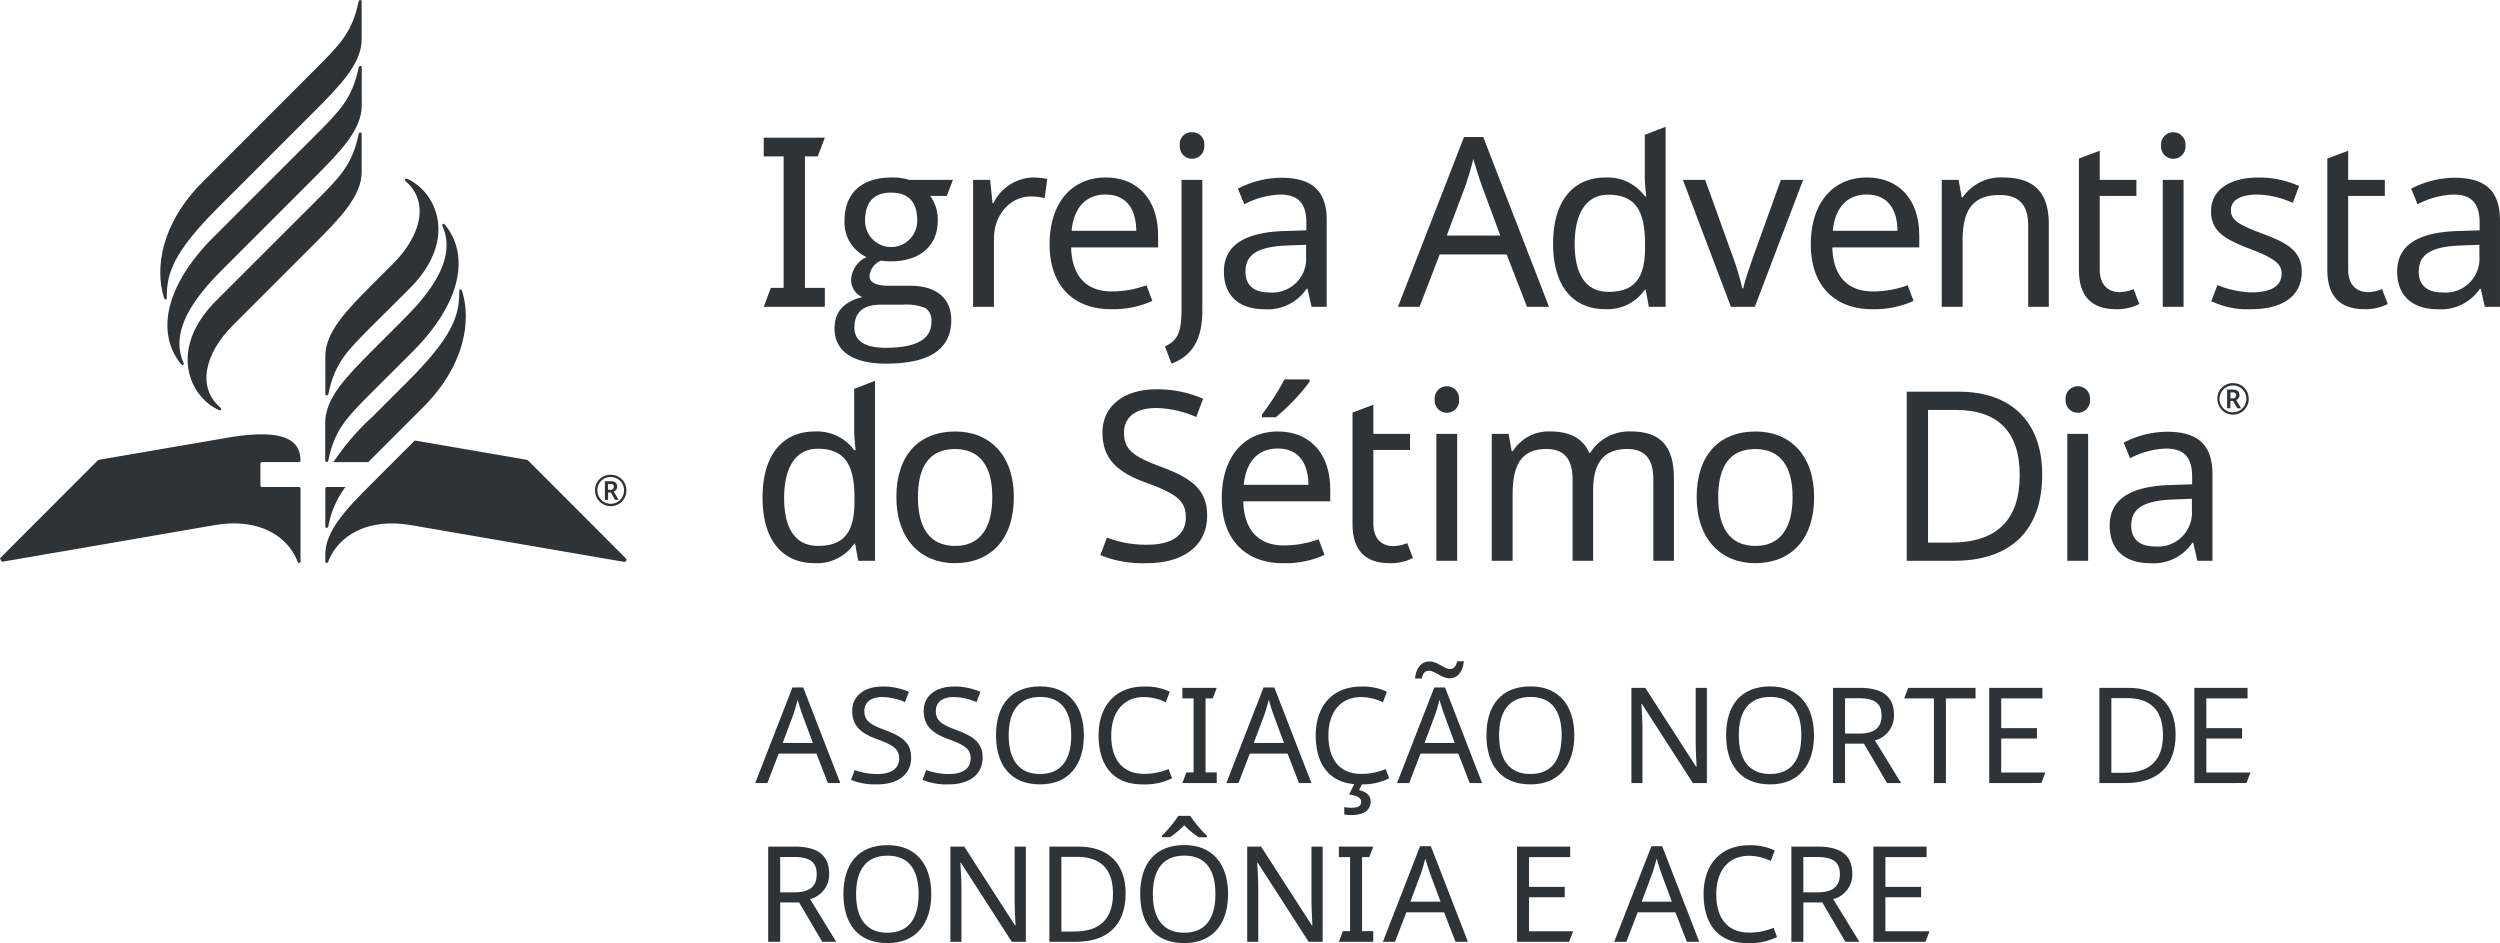 <svg xmlns="http://www.w3.org/2000/svg" width="231.791" height="87.443" viewBox="0 0 231.791 87.443">
  <g id="Grupo_79" data-name="Grupo 79" transform="translate(-380.871 -320.931)">
    <path id="Caminho_5851" data-name="Caminho 5851" d="M739.3,648.138h-3.5l-1.051,2.732h-1.125l3.449-8.863h1l3.437,8.863h-1.15Zm-1.323-3.659c-.074-.2-.334-1.014-.42-1.323-.124.507-.285,1.038-.383,1.323l-1,2.67h2.794Z" transform="translate(-282.732 -257.337)" fill="#303336"/>
    <path id="Caminho_5852" data-name="Caminho 5852" d="M780.762,650.643a5.882,5.882,0,0,1-2.423-.42l.346-.915a5.7,5.7,0,0,0,2.126.371c1.31,0,1.99-.544,1.99-1.422s-.482-1.236-2.077-1.817c-1.508-.544-2.275-1.248-2.275-2.621,0-1.4,1.15-2.25,2.819-2.25a5.924,5.924,0,0,1,2.435.495l-.359.952a5.455,5.455,0,0,0-2.1-.47c-1.1,0-1.669.519-1.669,1.286,0,.89.495,1.248,1.928,1.78,1.558.581,2.411,1.162,2.411,2.546,0,1.57-1.224,2.485-3.152,2.485" transform="translate(-318.565 -256.987)" fill="#303336"/>
    <path id="Caminho_5853" data-name="Caminho 5853" d="M814.149,650.643a5.883,5.883,0,0,1-2.423-.42l.346-.915a5.7,5.7,0,0,0,2.126.371c1.31,0,1.99-.544,1.99-1.422s-.482-1.236-2.077-1.817c-1.508-.544-2.274-1.248-2.274-2.621,0-1.4,1.149-2.25,2.818-2.25a5.924,5.924,0,0,1,2.435.495l-.359.952a5.456,5.456,0,0,0-2.1-.47c-1.1,0-1.669.519-1.669,1.286,0,.89.494,1.248,1.928,1.78,1.558.581,2.411,1.162,2.411,2.546,0,1.57-1.224,2.485-3.152,2.485" transform="translate(-345.324 -256.987)" fill="#303336"/>
    <path id="Caminho_5854" data-name="Caminho 5854" d="M850.14,650.593c-2.756,0-4.079-1.83-4.079-4.561,0-2.707,1.323-4.524,4.092-4.524,2.646,0,4.055,1.792,4.055,4.537s-1.409,4.549-4.067,4.549m0-.964c2,0,2.893-1.36,2.893-3.585s-.89-3.56-2.88-3.56-2.917,1.335-2.917,3.56.915,3.585,2.9,3.585" transform="translate(-372.843 -256.937)" fill="#303336"/>
    <path id="Caminho_5855" data-name="Caminho 5855" d="M895.138,646.106c0,2.188,1.014,3.56,3.041,3.56a5.917,5.917,0,0,0,2.275-.445l.322.853a5.674,5.674,0,0,1-2.757.569c-2.707,0-4.055-1.768-4.055-4.549,0-2.67,1.508-4.525,4.24-4.525a5.234,5.234,0,0,1,2.361.482l-.371.977a4.776,4.776,0,0,0-2-.482c-1.891,0-3.053,1.348-3.053,3.56" transform="translate(-411.237 -256.987)" fill="#303336"/>
    <path id="Caminho_5856" data-name="Caminho 5856" d="M933.1,651.019l.371-.989h.668v-6.861H933.1v-.976h3.189l-.371.976h-.668v6.861h1.038v.989Z" transform="translate(-442.604 -257.487)" fill="#303336"/>
    <path id="Caminho_5857" data-name="Caminho 5857" d="M959.326,648.138h-3.5l-1.051,2.732h-1.125l3.449-8.863h1l3.437,8.863h-1.15ZM958,644.478c-.074-.2-.334-1.014-.42-1.323-.124.507-.284,1.038-.383,1.323l-1,2.67h2.794Z" transform="translate(-459.076 -257.337)" fill="#303336"/>
    <path id="Caminho_5858" data-name="Caminho 5858" d="M1000.482,652.238c0,.791-.618,1.249-1.83,1.249a2.647,2.647,0,0,1-.618-.062v-.68a3.185,3.185,0,0,0,.655.062c.593,0,.915-.136.915-.544,0-.433-.495-.594-1.125-.68l.482-.964c-2.386-.2-3.573-1.916-3.573-4.524,0-2.67,1.508-4.524,4.24-4.524a5.232,5.232,0,0,1,2.361.482l-.371.977a4.775,4.775,0,0,0-2-.482c-1.891,0-3.053,1.348-3.053,3.56,0,2.188,1.014,3.56,3.041,3.56a5.919,5.919,0,0,0,2.275-.445l.321.853a5.54,5.54,0,0,1-2.534.569l-.26.532c.593.136,1.075.433,1.075,1.063" transform="translate(-492.528 -256.987)" fill="#303336"/>
    <path id="Caminho_5859" data-name="Caminho 5859" d="M1039.06,638.355h-3.5l-1.051,2.732h-1.125l3.449-8.863h1l3.437,8.863h-1.15Zm-2.658-8.542c.73,0,1.36.7,1.879.7.383,0,.556-.235.68-.717h.618c-.1.964-.568,1.582-1.347,1.582-.693,0-1.335-.7-1.879-.7-.4,0-.569.235-.68.717h-.63c.1-.977.581-1.582,1.359-1.582m1.335,4.883c-.074-.2-.334-1.013-.42-1.323-.124.507-.285,1.038-.383,1.323l-1,2.67h2.794Z" transform="translate(-522.982 -247.555)" fill="#303336"/>
    <path id="Caminho_5860" data-name="Caminho 5860" d="M1079.2,650.593c-2.757,0-4.079-1.83-4.079-4.561,0-2.707,1.323-4.524,4.092-4.524,2.646,0,4.055,1.792,4.055,4.537s-1.409,4.549-4.067,4.549m0-.964c2,0,2.893-1.36,2.893-3.585s-.89-3.56-2.881-3.56-2.917,1.335-2.917,3.56.915,3.585,2.9,3.585" transform="translate(-556.433 -256.937)" fill="#303336"/>
    <path id="Caminho_5861" data-name="Caminho 5861" d="M1148.517,651.019l-4.722-7.331h-.049c.037.581.1,1.5.1,2.4v4.932h-1.026v-8.826h1.286l4.71,7.306h.049c-.025-.4-.086-1.521-.086-2.324v-4.982h1.038v8.826Z" transform="translate(-610.69 -257.487)" fill="#303336"/>
    <path id="Caminho_5862" data-name="Caminho 5862" d="M1191.133,650.593c-2.757,0-4.079-1.83-4.079-4.561,0-2.707,1.323-4.524,4.092-4.524,2.646,0,4.055,1.792,4.055,4.537s-1.409,4.549-4.067,4.549m0-.964c2,0,2.893-1.36,2.893-3.585s-.89-3.56-2.88-3.56-2.917,1.335-2.917,3.56.915,3.585,2.9,3.585" transform="translate(-646.144 -256.937)" fill="#303336"/>
    <path id="Caminho_5863" data-name="Caminho 5863" d="M1242.65,644.7a2.358,2.358,0,0,1-1.768,2.361l2.423,3.956h-1.3l-2.139-3.647h-1.755v3.647H1237v-8.826h2.435c2.188,0,3.214.828,3.214,2.509m-4.537-1.545v3.276h1.323c1.434,0,2.064-.569,2.064-1.681,0-1.15-.68-1.595-2.126-1.595Z" transform="translate(-686.176 -257.486)" fill="#303336"/>
    <path id="Caminho_5864" data-name="Caminho 5864" d="M1272.982,651.019v-7.85h-2.757l.371-.976h6.243v.976h-2.745v7.85Z" transform="translate(-712.805 -257.487)" fill="#303336"/>
    <path id="Caminho_5865" data-name="Caminho 5865" d="M1309.939,651.019v-8.826h4.932v.976h-3.82v2.757h3.313v.964h-3.313v3.152h4.092l-.371.976Z" transform="translate(-744.635 -257.487)" fill="#303336"/>
    <path id="Caminho_5866" data-name="Caminho 5866" d="M1363.841,651.018h-2.46v-8.826h2.719c2.658,0,4.351,1.5,4.351,4.327,0,2.979-1.706,4.5-4.611,4.5m.1-7.875h-1.446v6.923h1.2c2.386,0,3.585-1.187,3.585-3.511,0-2.349-1.211-3.412-3.338-3.412" transform="translate(-785.865 -257.486)" fill="#303336"/>
    <path id="Caminho_5867" data-name="Caminho 5867" d="M1405.747,651.019v-8.826h4.932v.976h-3.82v2.757h3.313v.964h-3.313v3.152h4.092l-.371.976Z" transform="translate(-821.424 -257.487)" fill="#303336"/>
    <path id="Caminho_5868" data-name="Caminho 5868" d="M745.321,718.842a2.358,2.358,0,0,1-1.768,2.361l2.423,3.956h-1.3l-2.139-3.647h-1.755v3.647h-1.113v-8.826h2.435c2.188,0,3.214.828,3.214,2.509m-4.537-1.545v3.276h1.323c1.434,0,2.064-.569,2.064-1.681,0-1.15-.68-1.595-2.126-1.595Z" transform="translate(-287.574 -316.909)" fill="#303336"/>
    <path id="Caminho_5869" data-name="Caminho 5869" d="M778.869,724.734c-2.757,0-4.079-1.83-4.079-4.561,0-2.707,1.323-4.525,4.092-4.525,2.646,0,4.055,1.792,4.055,4.537s-1.409,4.549-4.067,4.549m0-.964c2,0,2.893-1.36,2.893-3.585s-.89-3.56-2.88-3.56-2.917,1.335-2.917,3.56.915,3.585,2.9,3.585" transform="translate(-315.721 -316.36)" fill="#303336"/>
    <path id="Caminho_5870" data-name="Caminho 5870" d="M830.435,725.16l-4.722-7.331h-.049c.037.581.1,1.5.1,2.4v4.932h-1.026v-8.826h1.286l4.71,7.306h.049c-.025-.4-.087-1.521-.087-2.324v-4.982h1.039v8.826Z" transform="translate(-355.752 -316.91)" fill="#303336"/>
    <path id="Caminho_5871" data-name="Caminho 5871" d="M873.437,725.159h-2.46v-8.826h2.72c2.658,0,4.351,1.5,4.351,4.327,0,2.979-1.706,4.5-4.611,4.5m.1-7.875h-1.446v6.923h1.2c2.386,0,3.585-1.187,3.585-3.511,0-2.349-1.211-3.412-3.338-3.412" transform="translate(-392.813 -316.909)" fill="#303336"/>
    <path id="Caminho_5872" data-name="Caminho 5872" d="M917.5,713.8c-2.757,0-4.079-1.829-4.079-4.561,0-2.707,1.323-4.524,4.092-4.524,2.645,0,4.055,1.792,4.055,4.537s-1.409,4.549-4.067,4.549m0-.964c2,0,2.893-1.36,2.893-3.585s-.89-3.56-2.88-3.56-2.917,1.335-2.917,3.56.915,3.585,2.905,3.585m2.114-8.987v.136h-.766a7.548,7.548,0,0,1-1.347-1.113,8.011,8.011,0,0,1-1.323,1.113h-.742v-.136a12.548,12.548,0,0,0,1.52-1.842h1.112a10.287,10.287,0,0,0,1.545,1.842" transform="translate(-426.835 -305.43)" fill="#303336"/>
    <path id="Caminho_5873" data-name="Caminho 5873" d="M969.07,725.16l-4.722-7.331H964.3c.037.581.1,1.5.1,2.4v4.932h-1.026v-8.826h1.286l4.71,7.306h.049c-.025-.4-.087-1.521-.087-2.324v-4.982h1.039v8.826Z" transform="translate(-466.866 -316.91)" fill="#303336"/>
    <path id="Caminho_5874" data-name="Caminho 5874" d="M1006.2,725.16l.371-.989h.668V717.31H1006.2v-.977h3.189l-.371.977h-.668v6.861h1.038v.989Z" transform="translate(-501.193 -316.91)" fill="#303336"/>
    <path id="Caminho_5875" data-name="Caminho 5875" d="M1032.426,722.279h-3.5l-1.051,2.732h-1.125l3.449-8.863h1l3.437,8.863h-1.15Zm-1.323-3.659c-.074-.2-.334-1.014-.42-1.323-.124.507-.285,1.038-.383,1.323l-1,2.67h2.794Z" transform="translate(-517.664 -316.76)" fill="#303336"/>
    <path id="Caminho_5876" data-name="Caminho 5876" d="M1089.4,725.16v-8.826h4.932v.977h-3.82v2.756h3.313v.964h-3.313v3.152h4.092l-.371.976Z" transform="translate(-567.877 -316.91)" fill="#303336"/>
    <path id="Caminho_5877" data-name="Caminho 5877" d="M1140.477,722.279h-3.5l-1.051,2.732H1134.8l3.449-8.863h1l3.437,8.863h-1.15Zm-1.323-3.659c-.074-.2-.334-1.014-.42-1.323-.124.507-.284,1.038-.383,1.323l-1,2.67h2.794Z" transform="translate(-604.266 -316.76)" fill="#303336"/>
    <path id="Caminho_5878" data-name="Caminho 5878" d="M1177.715,720.247c0,2.188,1.013,3.56,3.041,3.56a5.917,5.917,0,0,0,2.275-.445l.321.853a5.674,5.674,0,0,1-2.757.569c-2.707,0-4.055-1.768-4.055-4.549,0-2.67,1.508-4.525,4.24-4.525a5.233,5.233,0,0,1,2.361.482l-.371.977a4.777,4.777,0,0,0-2-.482c-1.891,0-3.053,1.347-3.053,3.56" transform="translate(-637.718 -316.41)" fill="#303336"/>
    <path id="Caminho_5879" data-name="Caminho 5879" d="M1223.188,718.842a2.358,2.358,0,0,1-1.768,2.361l2.423,3.956h-1.3l-2.139-3.647h-1.755v3.647h-1.113v-8.826h2.435c2.188,0,3.214.828,3.214,2.509m-4.537-1.545v3.276h1.323c1.434,0,2.064-.569,2.064-1.681,0-1.15-.68-1.595-2.126-1.595Z" transform="translate(-670.577 -316.909)" fill="#303336"/>
    <path id="Caminho_5880" data-name="Caminho 5880" d="M1255.844,725.16v-8.826h4.932v.977h-3.82v2.756h3.313v.964h-3.313v3.152h4.092l-.371.976Z" transform="translate(-701.279 -316.91)" fill="#303336"/>
    <path id="Caminho_5881" data-name="Caminho 5881" d="M737.571,400.925l.659-1.757h1.186V386.979h-1.845v-1.735h5.666l-.659,1.735h-1.186v12.188h1.845v1.757Z" transform="translate(-285.89 -51.546)" fill="#303336"/>
    <path id="Caminho_5882" data-name="Caminho 5882" d="M770.645,417.819q0-2.273,2.569-2.9a1.728,1.728,0,0,1-1.032-1.647,2.448,2.448,0,0,1,1.428-2.064,3.522,3.522,0,0,1-2.042-3.316c0-2.745,1.713-4.063,4.392-4.063a5.051,5.051,0,0,1,1.6.22h4.063l-.571,1.493h-1.537a3.72,3.72,0,0,1,.7,2.284c0,2.438-1.779,3.777-4.326,3.777a4.96,4.96,0,0,1-.923-.066,1.689,1.689,0,0,0-1.076,1.427c0,.593.593.9,1.735.9h2c2.372,0,3.843,1.076,3.843,3.184,0,2.7-2.02,4.041-6.061,4.041-2.745,0-4.765-.945-4.765-3.272m8.982-.593a1.377,1.377,0,0,0-.527-1.274,4.653,4.653,0,0,0-2.13-.329h-2.02c-1.647,0-2.46.7-2.46,2.13,0,1.23.966,1.867,2.9,1.867,2.833,0,4.238-.79,4.238-2.394m-1.318-9.421c0-1.713-.812-2.57-2.415-2.57s-2.416.879-2.416,2.591a2.416,2.416,0,1,0,4.831-.022" transform="translate(-312.398 -66.442)" fill="#303336"/>
    <path id="Caminho_5883" data-name="Caminho 5883" d="M842.229,403.962l-.241,1.779a6.117,6.117,0,0,0-1.274-.154c-1.823,0-3.426,1.581-3.426,3.953v6.281h-1.933V404.05h1.581l.22,2.152h.088a4.225,4.225,0,0,1,3.6-2.372,7.015,7.015,0,0,1,1.383.132" transform="translate(-364.263 -66.442)" fill="#303336"/>
    <path id="Caminho_5884" data-name="Caminho 5884" d="M881.143,409.145v1.163h-8.06c.066,2.657,1.406,4.085,3.755,4.085a9.376,9.376,0,0,0,3.228-.571l.549,1.45a8.8,8.8,0,0,1-3.865.768c-3.36,0-5.665-2.086-5.665-6.017,0-3.866,2.086-6.193,5.2-6.193,3.009,0,4.854,2.108,4.854,5.315m-8.016-.373h6c-.022-2-.9-3.36-2.855-3.36-1.845,0-2.943,1.252-3.141,3.36" transform="translate(-392.9 -66.442)" fill="#303336"/>
    <path id="Caminho_5885" data-name="Caminho 5885" d="M924.952,402.553c1.252-.571,1.537-1.405,1.537-3.492V387.114h1.932v12.056c0,2.306-.615,4.129-2.855,4.985Zm2.525-19.853a1.093,1.093,0,0,1,1.12,1.23,1.135,1.135,0,1,1-2.262,0,1.087,1.087,0,0,1,1.142-1.23" transform="translate(-436.073 -49.507)" fill="#303336"/>
    <path id="Caminho_5886" data-name="Caminho 5886" d="M962.028,407.893v8.015h-1.405l-.373-1.669h-.088a4.346,4.346,0,0,1-3.953,1.889c-2.13,0-3.711-1.1-3.711-3.492,0-2.35,1.8-3.646,5.644-3.755l2-.066v-.7c0-1.955-.9-2.614-2.438-2.614a7.752,7.752,0,0,0-3.316.9l-.593-1.449a8.817,8.817,0,0,1,4.019-1.01c2.855,0,4.216,1.208,4.216,3.953m-3.646,2.328c-2.942.11-3.887.944-3.887,2.438,0,1.318.879,1.91,2.152,1.91a3.143,3.143,0,0,0,3.47-3.36v-1.054Z" transform="translate(-458.15 -66.53)" fill="#303336"/>
    <path id="Caminho_5887" data-name="Caminho 5887" d="M1043.879,395.805h-6.215l-1.867,4.853h-2l6.127-15.746h1.779l6.1,15.746h-2.042Zm-2.35-6.5c-.132-.352-.593-1.8-.747-2.35-.219.9-.505,1.845-.681,2.35l-1.779,4.743h4.963Z" transform="translate(-523.313 -51.28)" fill="#303336"/>
    <path id="Caminho_5888" data-name="Caminho 5888" d="M1106.252,390.983c0-4.041,1.933-6.127,4.854-6.127a4.254,4.254,0,0,1,3.646,1.735h.132c-.044-.373-.132-1.3-.132-1.735V380.9l1.932-.747v16.69h-1.559l-.286-1.581h-.088a4.173,4.173,0,0,1-3.668,1.8c-2.921,0-4.832-2.043-4.832-6.083m8.521.373V391c0-2.921-.79-4.546-3.4-4.546-2.086,0-3.119,1.779-3.119,4.568,0,2.811,1.032,4.436,3.141,4.436,2.481,0,3.382-1.361,3.382-4.106" transform="translate(-581.383 -47.468)" fill="#303336"/>
    <path id="Caminho_5889" data-name="Caminho 5889" d="M1166.87,404.936h2.064l2.5,6.94a25.175,25.175,0,0,1,.944,3.118h.088c.154-.725.659-2.174.989-3.118l2.5-6.94h2.064l-4.48,11.771h-2.218Z" transform="translate(-629.967 -67.329)" fill="#303336"/>
    <path id="Caminho_5890" data-name="Caminho 5890" d="M1236.662,409.145v1.163h-8.06c.066,2.657,1.406,4.085,3.755,4.085a9.377,9.377,0,0,0,3.228-.571l.549,1.45a8.8,8.8,0,0,1-3.865.768c-3.36,0-5.666-2.086-5.666-6.017,0-3.866,2.086-6.193,5.2-6.193,3.009,0,4.853,2.108,4.853,5.315m-8.016-.373h6c-.022-2-.9-3.36-2.855-3.36-1.845,0-2.943,1.252-3.141,3.36" transform="translate(-677.843 -66.442)" fill="#303336"/>
    <path id="Caminho_5891" data-name="Caminho 5891" d="M1297.7,408.156v7.664h-1.911v-7.533c0-1.888-.834-2.833-2.635-2.833-2.614,0-3.448,1.515-3.448,4.26v6.105h-1.932V404.05h1.559l.286,1.6h.11a4.269,4.269,0,0,1,3.712-1.823c2.811,0,4.26,1.3,4.26,4.326" transform="translate(-726.87 -66.442)" fill="#303336"/>
    <path id="Caminho_5892" data-name="Caminho 5892" d="M1356.894,404.153l.528,1.383a4.451,4.451,0,0,1-2.153.483c-1.845,0-3.448-.791-3.448-3.646V392.053l1.932-.725v2.7h3.4v1.493h-3.4v6.808c0,1.427.769,2.108,1.845,2.108a3.53,3.53,0,0,0,1.3-.285" transform="translate(-778.203 -56.422)" fill="#303336"/>
    <path id="Caminho_5893" data-name="Caminho 5893" d="M1392.466,383.93a1.135,1.135,0,1,1-2.262,0,1.135,1.135,0,1,1,2.262,0m-.176,14.955h-1.932V387.114h1.932Z" transform="translate(-808.966 -49.507)" fill="#303336"/>
    <path id="Caminho_5894" data-name="Caminho 5894" d="M1417.255,416.04a7.6,7.6,0,0,1-3.689-.747l.571-1.493a8.853,8.853,0,0,0,3.162.681c1.954,0,2.789-.681,2.789-1.735,0-.878-.593-1.405-2.9-2.283-2.284-.879-3.645-1.582-3.645-3.514,0-2,1.779-3.118,4.414-3.118a9.159,9.159,0,0,1,3.755.791l-.593,1.559a8.42,8.42,0,0,0-3.294-.769c-1.581,0-2.438.549-2.438,1.428,0,.988.769,1.383,3.031,2.24,2.24.834,3.536,1.6,3.536,3.492,0,2.284-1.823,3.47-4.7,3.47" transform="translate(-827.673 -66.442)" fill="#303336"/>
    <path id="Caminho_5895" data-name="Caminho 5895" d="M1472.929,404.153l.527,1.383a4.448,4.448,0,0,1-2.152.483c-1.845,0-3.448-.791-3.448-3.646V392.053l1.932-.725v2.7h3.4v1.493h-3.4v6.808c0,1.427.769,2.108,1.845,2.108a3.534,3.534,0,0,0,1.3-.285" transform="translate(-871.203 -56.422)" fill="#303336"/>
    <path id="Caminho_5896" data-name="Caminho 5896" d="M1510.018,407.893v8.015h-1.406l-.373-1.669h-.088a4.346,4.346,0,0,1-3.953,1.889c-2.13,0-3.712-1.1-3.712-3.492,0-2.35,1.8-3.646,5.644-3.755l2-.066v-.7c0-1.955-.9-2.614-2.438-2.614a7.751,7.751,0,0,0-3.316.9l-.593-1.449a8.816,8.816,0,0,1,4.019-1.01c2.855,0,4.216,1.208,4.216,3.953m-3.646,2.328c-2.943.11-3.887.944-3.887,2.438,0,1.318.878,1.91,2.152,1.91a3.143,3.143,0,0,0,3.47-3.36v-1.054Z" transform="translate(-897.357 -66.53)" fill="#303336"/>
    <path id="Caminho_5897" data-name="Caminho 5897" d="M737.019,509.608c0-4.041,1.933-6.127,4.853-6.127a4.252,4.252,0,0,1,3.645,1.735h.132c-.044-.373-.132-1.3-.132-1.735v-3.953l1.933-.747v16.69h-1.559l-.286-1.581h-.088a4.172,4.172,0,0,1-3.667,1.8c-2.921,0-4.831-2.042-4.831-6.083m8.521.373v-.351c0-2.921-.791-4.546-3.4-4.546-2.086,0-3.119,1.779-3.119,4.568,0,2.811,1.032,4.436,3.14,4.436,2.482,0,3.382-1.361,3.382-4.106" transform="translate(-285.448 -142.544)" fill="#303336"/>
    <path id="Caminho_5898" data-name="Caminho 5898" d="M804.92,534.665c-3.119,0-5.4-2.218-5.4-6.127,0-3.887,2.086-6.083,5.468-6.083,3.184,0,5.424,2.2,5.424,6.083,0,3.909-2.13,6.127-5.49,6.127m.044-1.6c2.372,0,3.448-1.735,3.448-4.524s-1.076-4.458-3.47-4.458-3.426,1.669-3.426,4.458,1.054,4.524,3.448,4.524" transform="translate(-335.54 -161.518)" fill="#303336"/>
    <path id="Caminho_5899" data-name="Caminho 5899" d="M899.061,518.882a10.454,10.454,0,0,1-4.3-.747l.615-1.625a10.124,10.124,0,0,0,3.777.659c2.328,0,3.536-.966,3.536-2.525,0-1.537-.857-2.2-3.689-3.228-2.679-.966-4.041-2.218-4.041-4.656,0-2.481,2.042-4,5.007-4a10.519,10.519,0,0,1,4.326.879l-.637,1.691a9.7,9.7,0,0,0-3.734-.834c-1.954,0-2.965.922-2.965,2.283,0,1.581.878,2.218,3.426,3.163,2.767,1.032,4.282,2.064,4.282,4.524,0,2.789-2.174,4.414-5.6,4.414" transform="translate(-411.872 -145.735)" fill="#303336"/>
    <path id="Caminho_5900" data-name="Caminho 5900" d="M961.562,508.265v1.163H953.5c.066,2.657,1.406,4.085,3.755,4.085a9.382,9.382,0,0,0,3.228-.571l.549,1.45a8.8,8.8,0,0,1-3.865.769c-3.36,0-5.666-2.086-5.666-6.017,0-3.865,2.086-6.193,5.2-6.193,3.009,0,4.853,2.108,4.853,5.315m-8.016-.374h6c-.022-2-.9-3.36-2.855-3.36-1.845,0-2.943,1.252-3.141,3.36m6.105-9.553a18.946,18.946,0,0,1-3.141,3.294h-1.273v-.263a24.226,24.226,0,0,0,2.086-3.25h2.328Z" transform="translate(-457.354 -142.013)" fill="#303336"/>
    <path id="Caminho_5901" data-name="Caminho 5901" d="M1017.636,522.779l.527,1.383a4.449,4.449,0,0,1-2.152.483c-1.845,0-3.448-.791-3.448-3.646V510.679l1.932-.725v2.7h3.4v1.493h-3.4v6.808c0,1.427.769,2.108,1.845,2.108a3.533,3.533,0,0,0,1.3-.286" transform="translate(-506.292 -151.499)" fill="#303336"/>
    <path id="Caminho_5902" data-name="Caminho 5902" d="M1053.208,502.555a1.135,1.135,0,1,1-2.262,0,1.135,1.135,0,1,1,2.262,0m-.175,14.955H1051.1V505.739h1.932Z" transform="translate(-537.056 -144.583)" fill="#303336"/>
    <path id="Caminho_5903" data-name="Caminho 5903" d="M1094.494,526.782v7.664h-1.911V526.87c0-1.845-.769-2.789-2.394-2.789-2.284,0-3.184,1.361-3.184,3.865v6.5h-1.911V526.87c0-1.845-.769-2.789-2.416-2.789-2.372,0-3.14,1.515-3.14,4.26v6.105h-1.932V522.676h1.559l.285,1.6h.11a3.907,3.907,0,0,1,3.47-1.823c1.8,0,3.031.637,3.6,1.976h.11a4.239,4.239,0,0,1,3.777-1.976c2.657,0,3.975,1.3,3.975,4.326" transform="translate(-558.423 -161.519)" fill="#303336"/>
    <path id="Caminho_5904" data-name="Caminho 5904" d="M1178.69,534.665c-3.118,0-5.4-2.218-5.4-6.127,0-3.887,2.086-6.083,5.468-6.083,3.184,0,5.424,2.2,5.424,6.083,0,3.909-2.13,6.127-5.49,6.127m.044-1.6c2.372,0,3.448-1.735,3.448-4.524s-1.076-4.458-3.47-4.458-3.426,1.669-3.426,4.458,1.054,4.524,3.448,4.524" transform="translate(-635.111 -161.518)" fill="#303336"/>
    <path id="Caminho_5905" data-name="Caminho 5905" d="M1275.776,519.55h-4.37V503.87h4.831c4.722,0,7.73,2.657,7.73,7.686,0,5.292-3.031,7.994-8.191,7.994m.176-13.989h-2.569v12.3h2.13c4.238,0,6.369-2.108,6.369-6.237,0-4.173-2.152-6.061-5.929-6.061" transform="translate(-713.75 -146.623)" fill="#303336"/>
    <path id="Caminho_5906" data-name="Caminho 5906" d="M1347.891,502.555a1.135,1.135,0,1,1-2.262,0,1.135,1.135,0,1,1,2.262,0m-.176,14.955h-1.932V505.739h1.932Z" transform="translate(-773.24 -144.583)" fill="#303336"/>
    <path id="Caminho_5907" data-name="Caminho 5907" d="M1375.734,526.519v8.015h-1.406l-.373-1.669h-.088a4.346,4.346,0,0,1-3.953,1.889c-2.13,0-3.711-1.1-3.711-3.492,0-2.35,1.8-3.646,5.644-3.755l2-.066v-.7c0-1.955-.9-2.614-2.438-2.614a7.751,7.751,0,0,0-3.316.9l-.593-1.449a8.818,8.818,0,0,1,4.019-1.01c2.855,0,4.216,1.208,4.216,3.953m-3.646,2.328c-2.943.11-3.887.944-3.887,2.438,0,1.318.878,1.911,2.152,1.911a3.143,3.143,0,0,0,3.47-3.36v-1.054Z" transform="translate(-789.73 -161.607)" fill="#303336"/>
    <path id="Caminho_5908" data-name="Caminho 5908" d="M1416.532,501.358a1.4,1.4,0,0,1,1.45-1.471,1.426,1.426,0,0,1,1.449,1.471,1.449,1.449,0,1,1-2.9,0m2.679,0a1.219,1.219,0,0,0-1.23-1.252,1.241,1.241,0,1,0,1.23,1.252m-1.779-.878h.505c.439,0,.637.176.637.527a.462.462,0,0,1-.307.439l.461.769h-.351l-.4-.681h-.241v.681h-.308Zm.505.812a.29.29,0,0,0,.33-.285q0-.264-.33-.263h-.2v.549Z" transform="translate(-830.068 -143.43)" fill="#303336"/>
    <path id="Caminho_5909" data-name="Caminho 5909" d="M537.173,417.969c-2.35,2.35-3.487,3.469-4.074,6.318-.044.213-.287.212-.287,0V420.8c0-2.238,1.994-4.285,4.37-6.661l1.91-1.911c2.676-2.676,3.322-5.776,1.194-7.62-.178-.154-.086-.343.147-.237,2.654,1.209,4.746,5.6.2,10.152Z" transform="translate(-121.778 -66.849)" fill="#303336"/>
    <path id="Caminho_5910" data-name="Caminho 5910" d="M532.763,443.848v3.515c0,.212.243.213.287,0,.587-2.849,1.724-3.991,4.074-6.341l3.723-3.715c4.549-4.549,5.336-8.951,3.022-11.78-.154-.189-.32-.076-.22.152,1.53,3.461-2.138,7.13-3.885,8.877l-2.632,2.633c-2.376,2.375-4.37,4.422-4.37,6.661" transform="translate(-121.739 -83.755)" fill="#303336"/>
    <path id="Caminho_5911" data-name="Caminho 5911" d="M471.161,398.353c-4.549,4.55-2.457,8.943.2,10.153.233.106.325-.083.147-.237-2.128-1.843-1.482-4.944,1.194-7.62l7.561-7.561c2.375-2.376,4.37-4.422,4.37-6.661v-3.491c0-.212-.243-.213-.287,0-.587,2.849-1.724,3.968-4.074,6.318Z" transform="translate(-70.227 -49.568)" fill="#303336"/>
    <path id="Caminho_5912" data-name="Caminho 5912" d="M477.073,355.373v-3.515c0-.212-.243-.213-.287,0-.587,2.849-1.724,3.991-4.074,6.341l-9.374,9.366c-4.549,4.549-5.336,8.951-3.022,11.781.154.189.32.076.22-.152-1.53-3.461,2.138-7.13,3.885-8.877l8.283-8.283c2.375-2.375,4.37-4.422,4.37-6.661" transform="translate(-62.663 -24.659)" fill="#303336"/>
    <path id="Caminho_5913" data-name="Caminho 5913" d="M459.684,337.767c-3.913,3.913-4.458,8.051-3.623,10.751.071.229.269.245.267,0-.019-2.268.633-4.217,4.773-8.357l8.925-8.922c2.376-2.375,4.37-4.422,4.37-6.661v-3.491c0-.212-.243-.213-.287,0-.587,2.849-1.727,3.973-4.077,6.323Z" transform="translate(-59.994)" fill="#303336"/>
    <path id="Caminho_5914" data-name="Caminho 5914" d="M381.034,535.6c.165-.014,19.746-3.4,19.746-3.4,4.495-.758,6.945,1.381,7.679,3.385.065.177.275.151.275-.019,0-.122,0-6.757,0-6.757a.143.143,0,0,0-.143-.143h-3.43a.143.143,0,0,1-.143-.143V526.5a.143.143,0,0,1,.143-.143h3.427a.143.143,0,0,0,.143-.143c-.009-1.82-1.381-3.057-6.878-2.1l-11.869,2.04s-9.04,9.039-9.114,9.127" transform="translate(0 -162.582)" fill="#303336"/>
    <path id="Caminho_5915" data-name="Caminho 5915" d="M541.1,526.672l-3.925,3.928c-2.375,2.375-4.37,4.422-4.37,6.661l0,.623c0,.169.21.2.275.019.733-2,3.184-4.143,7.678-3.385,0,0,19.581,3.384,19.746,3.4a.186.186,0,0,0,.162-.318c-.074-.088-9.113-9.127-9.113-9.127Z" transform="translate(-121.774 -164.898)" fill="#303336"/>
    <path id="Caminho_5916" data-name="Caminho 5916" d="M548.509,456.259c-.071-.229-.269-.245-.267,0,.02,2.268-.633,4.217-4.773,8.357l-3.275,3.272a23.109,23.109,0,0,0-3.622,4.211h3.234l.383-.383,4.7-4.7c3.912-3.913,4.458-8.051,3.623-10.751" transform="translate(-124.792 -108.32)" fill="#303336"/>
    <path id="Caminho_5917" data-name="Caminho 5917" d="M532.806,552.023c0,.212.243.213.287,0a8.4,8.4,0,0,1,1.583-3.63h-1.727a.143.143,0,0,0-.143.143Z" transform="translate(-121.774 -182.307)" fill="#303336"/>
    <path id="Caminho_5918" data-name="Caminho 5918" d="M658.791,544.149a1.406,1.406,0,0,1,1.455-1.455,1.429,1.429,0,0,1,1.455,1.455,1.455,1.455,0,0,1-2.91,0m2.684,0a1.214,1.214,0,0,0-1.229-1.245,1.194,1.194,0,0,0-1.233,1.245,1.231,1.231,0,1,0,2.462,0m-1.772-.864h.508c.432,0,.626.171.626.512a.465.465,0,0,1-.309.452l.46.769h-.341l-.4-.686H660v.686h-.3Zm.5.8c.206,0,.329-.115.329-.282,0-.186-.1-.266-.333-.266H660v.547Z" transform="translate(-222.749 -177.74)" fill="#303336"/>
  </g>
</svg>
